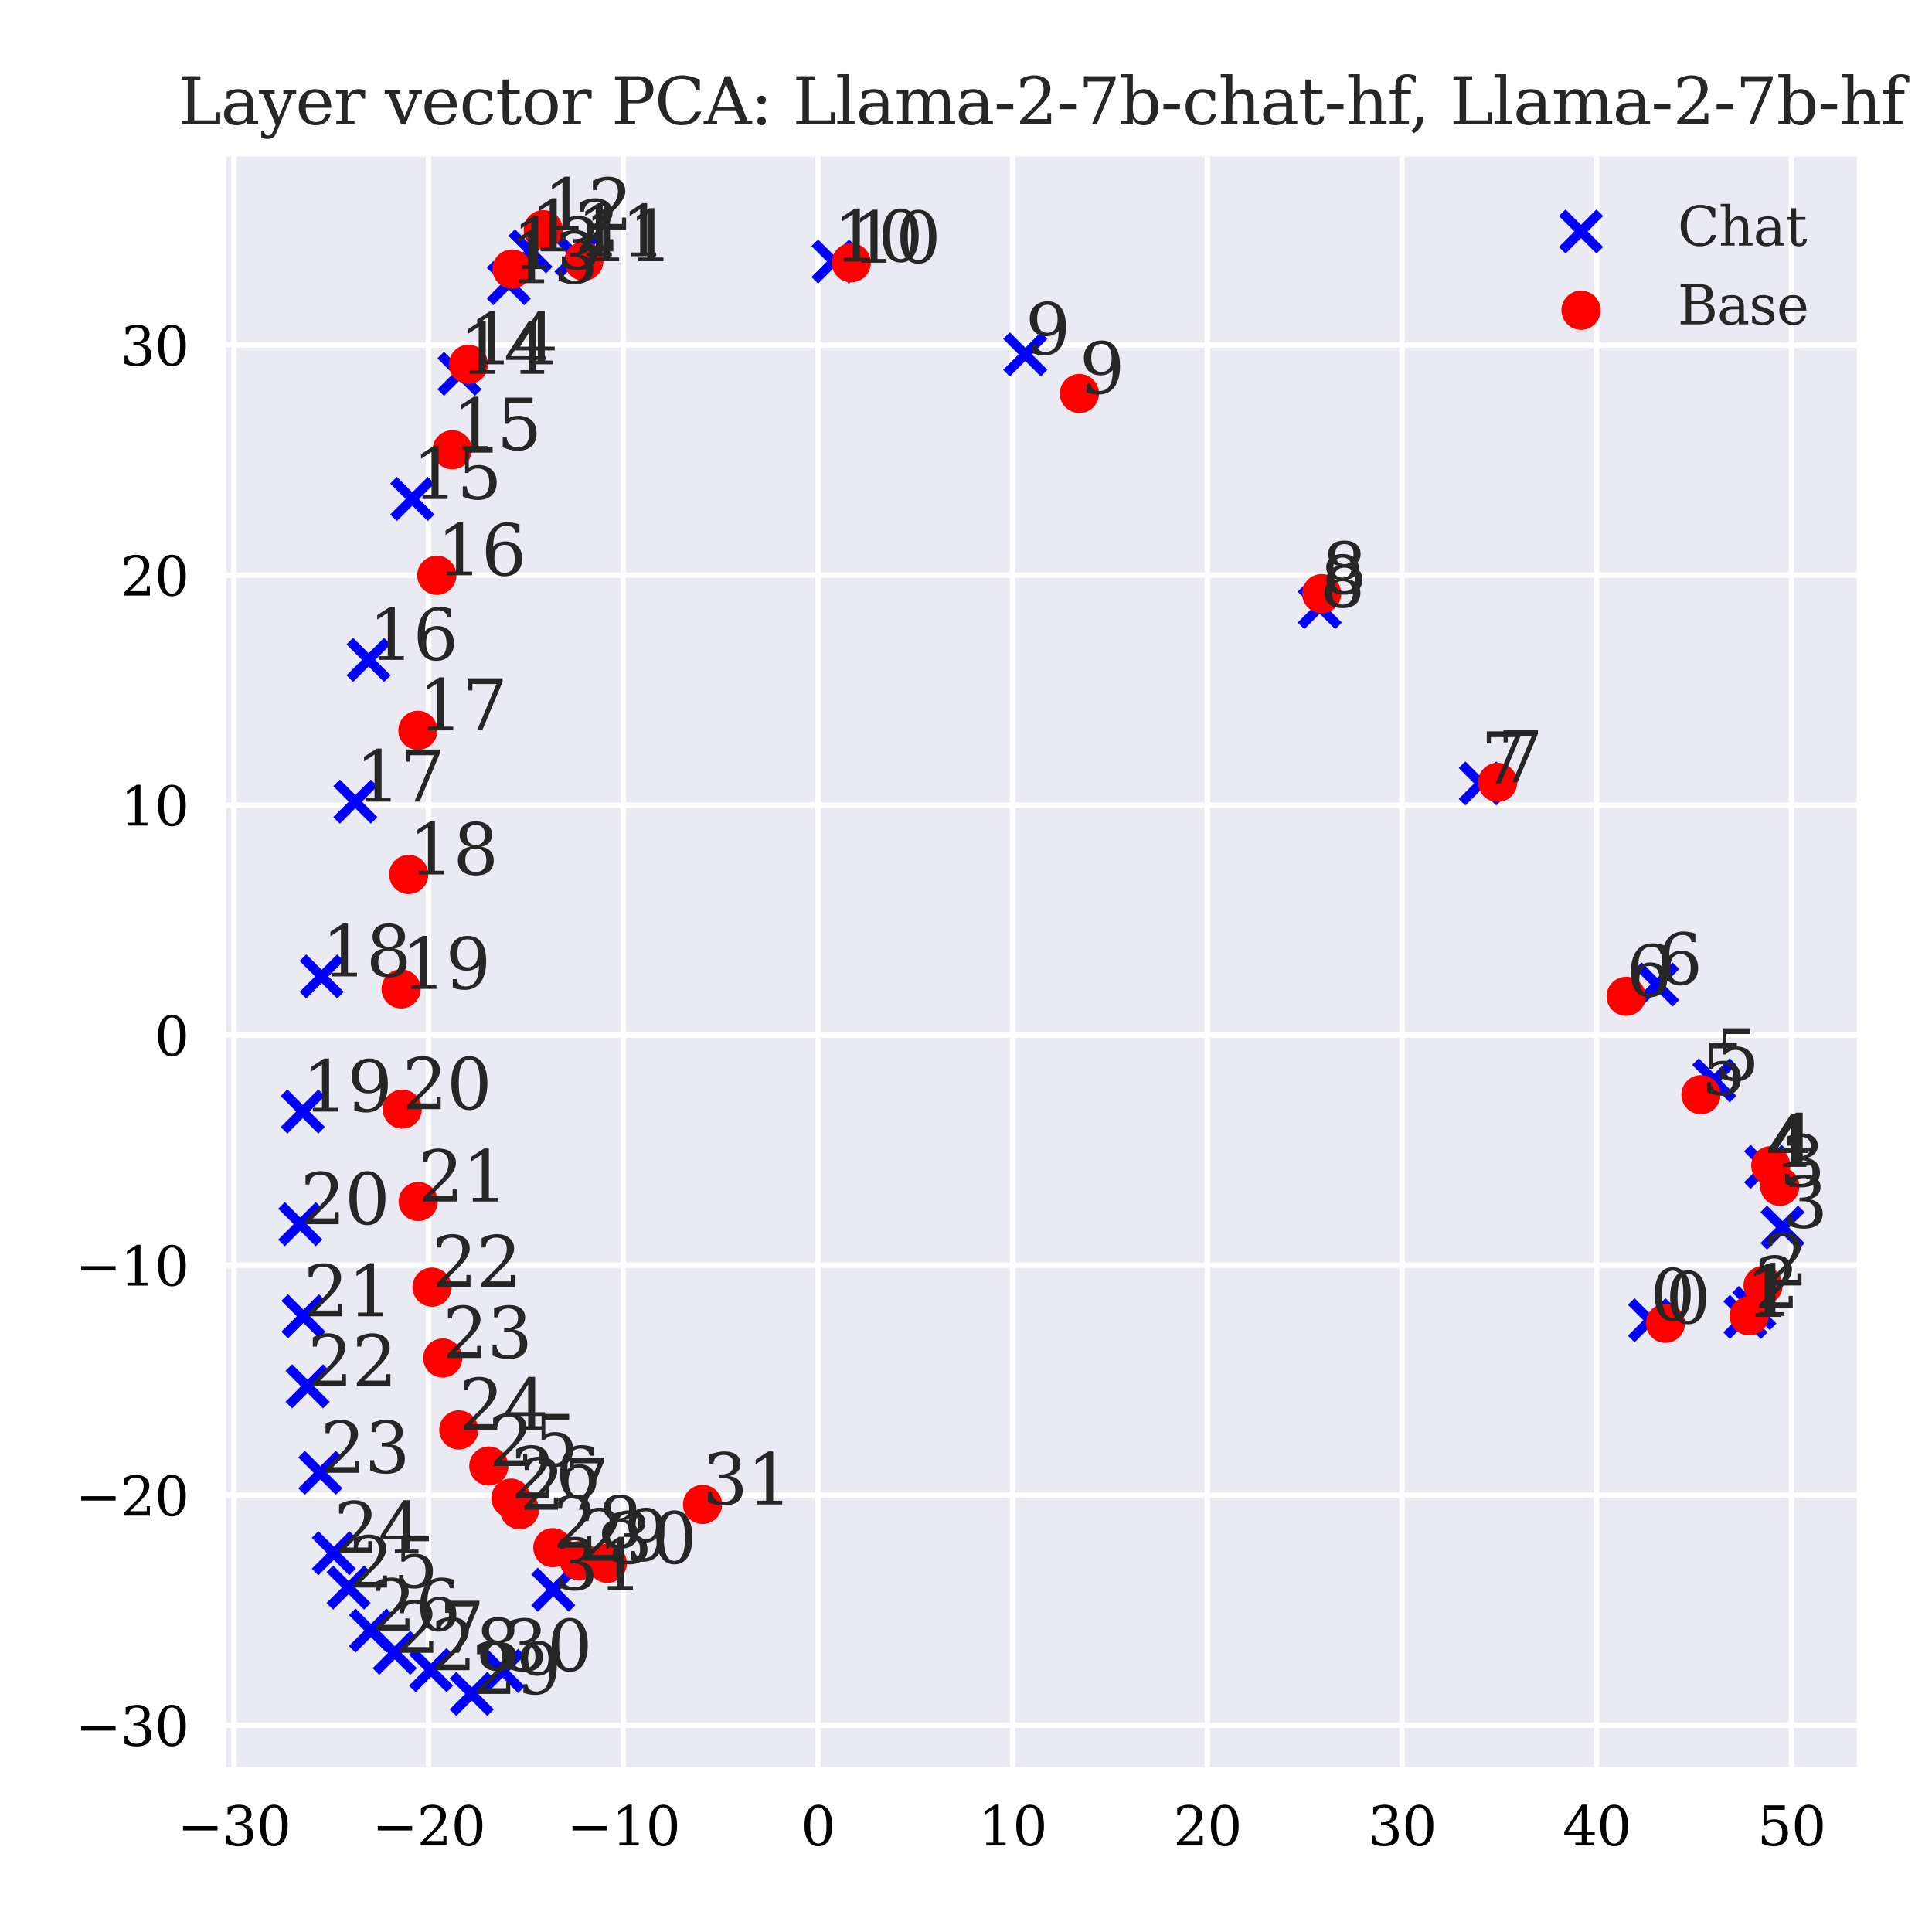 <?xml version="1.0" encoding="utf-8" standalone="no"?>
<!DOCTYPE svg PUBLIC "-//W3C//DTD SVG 1.1//EN"
  "http://www.w3.org/Graphics/SVG/1.1/DTD/svg11.dtd">
<svg xmlns:xlink="http://www.w3.org/1999/xlink" width="360pt" height="360pt" viewBox="0 0 360 360" xmlns="http://www.w3.org/2000/svg" version="1.1">
 <defs>
  <style type="text/css">*{stroke-linejoin: round; stroke-linecap: butt}</style>
 </defs>
 <g id="figure_1">
  <g id="patch_1">
   <path d="M 0 360 
L 360 360 
L 360 0 
L 0 0 
z
" style="fill: #ffffff"/>
  </g>
  <g id="axes_1">
   <g id="patch_2">
    <path d="M 42.145 329.282 
L 345.96 329.282 
L 345.96 29.158 
L 42.145 29.158 
z
" style="fill: #eaeaf2"/>
   </g>
   <g id="matplotlib.axis_1">
    <g id="xtick_1">
     <g id="line2d_1">
      <path d="M 43.583 329.282 
L 43.583 29.158 
" clip-path="url(#pfa18e137d2)" style="fill: none; stroke: #ffffff; stroke-linecap: round"/>
     </g>
     <g id="line2d_2"/>
     <g id="text_1">
      <!-- −30 -->
      <g transform="translate(33.031 343.88) scale(0.1 -0.1)">
       <defs>
        <path id="DejaVuSerif-2212" d="M 678 2259 
L 4684 2259 
L 4684 1753 
L 678 1753 
L 678 2259 
z
" transform="scale(0.016)"/>
        <path id="DejaVuSerif-33" d="M 622 4469 
Q 988 4606 1323 4678 
Q 1659 4750 1953 4750 
Q 2638 4750 3022 4454 
Q 3406 4159 3406 3634 
Q 3406 3213 3140 2930 
Q 2875 2647 2388 2547 
Q 2963 2466 3280 2130 
Q 3597 1794 3597 1259 
Q 3597 606 3158 257 
Q 2719 -91 1894 -91 
Q 1528 -91 1179 -12 
Q 831 66 488 225 
L 488 1131 
L 838 1131 
Q 869 681 1141 450 
Q 1413 219 1906 219 
Q 2384 219 2661 495 
Q 2938 772 2938 1253 
Q 2938 1803 2653 2086 
Q 2369 2369 1819 2369 
L 1522 2369 
L 1522 2688 
L 1678 2688 
Q 2225 2688 2498 2914 
Q 2772 3141 2772 3597 
Q 2772 4006 2547 4223 
Q 2322 4441 1900 4441 
Q 1478 4441 1245 4241 
Q 1013 4041 972 3647 
L 622 3647 
L 622 4469 
z
" transform="scale(0.016)"/>
        <path id="DejaVuSerif-30" d="M 2034 219 
Q 2513 219 2750 744 
Q 2988 1269 2988 2328 
Q 2988 3391 2750 3916 
Q 2513 4441 2034 4441 
Q 1556 4441 1318 3916 
Q 1081 3391 1081 2328 
Q 1081 1269 1318 744 
Q 1556 219 2034 219 
z
M 2034 -91 
Q 1275 -91 848 546 
Q 422 1184 422 2328 
Q 422 3475 848 4112 
Q 1275 4750 2034 4750 
Q 2797 4750 3222 4112 
Q 3647 3475 3647 2328 
Q 3647 1184 3222 546 
Q 2797 -91 2034 -91 
z
" transform="scale(0.016)"/>
       </defs>
       <use xlink:href="#DejaVuSerif-2212"/>
       <use xlink:href="#DejaVuSerif-33" x="83.789"/>
       <use xlink:href="#DejaVuSerif-30" x="147.412"/>
      </g>
     </g>
    </g>
    <g id="xtick_2">
     <g id="line2d_3">
      <path d="M 79.86 329.282 
L 79.86 29.158 
" clip-path="url(#pfa18e137d2)" style="fill: none; stroke: #ffffff; stroke-linecap: round"/>
     </g>
     <g id="line2d_4"/>
     <g id="text_2">
      <!-- −20 -->
      <g transform="translate(69.308 343.88) scale(0.1 -0.1)">
       <defs>
        <path id="DejaVuSerif-32" d="M 819 3553 
L 469 3553 
L 469 4384 
Q 803 4563 1142 4656 
Q 1481 4750 1806 4750 
Q 2534 4750 2956 4397 
Q 3378 4044 3378 3438 
Q 3378 2753 2422 1800 
Q 2347 1728 2309 1691 
L 1131 513 
L 3078 513 
L 3078 1088 
L 3444 1088 
L 3444 0 
L 434 0 
L 434 341 
L 1850 1753 
Q 2319 2222 2519 2614 
Q 2719 3006 2719 3438 
Q 2719 3909 2473 4175 
Q 2228 4441 1797 4441 
Q 1350 4441 1106 4219 
Q 863 3997 819 3553 
z
" transform="scale(0.016)"/>
       </defs>
       <use xlink:href="#DejaVuSerif-2212"/>
       <use xlink:href="#DejaVuSerif-32" x="83.789"/>
       <use xlink:href="#DejaVuSerif-30" x="147.412"/>
      </g>
     </g>
    </g>
    <g id="xtick_3">
     <g id="line2d_5">
      <path d="M 116.137 329.282 
L 116.137 29.158 
" clip-path="url(#pfa18e137d2)" style="fill: none; stroke: #ffffff; stroke-linecap: round"/>
     </g>
     <g id="line2d_6"/>
     <g id="text_3">
      <!-- −10 -->
      <g transform="translate(105.584 343.88) scale(0.1 -0.1)">
       <defs>
        <path id="DejaVuSerif-31" d="M 909 0 
L 909 331 
L 1722 331 
L 1722 4213 
L 781 3603 
L 781 4013 
L 1919 4750 
L 2350 4750 
L 2350 331 
L 3163 331 
L 3163 0 
L 909 0 
z
" transform="scale(0.016)"/>
       </defs>
       <use xlink:href="#DejaVuSerif-2212"/>
       <use xlink:href="#DejaVuSerif-31" x="83.789"/>
       <use xlink:href="#DejaVuSerif-30" x="147.412"/>
      </g>
     </g>
    </g>
    <g id="xtick_4">
     <g id="line2d_7">
      <path d="M 152.413 329.282 
L 152.413 29.158 
" clip-path="url(#pfa18e137d2)" style="fill: none; stroke: #ffffff; stroke-linecap: round"/>
     </g>
     <g id="line2d_8"/>
     <g id="text_4">
      <!-- 0 -->
      <g transform="translate(149.232 343.88) scale(0.1 -0.1)">
       <use xlink:href="#DejaVuSerif-30"/>
      </g>
     </g>
    </g>
    <g id="xtick_5">
     <g id="line2d_9">
      <path d="M 188.69 329.282 
L 188.69 29.158 
" clip-path="url(#pfa18e137d2)" style="fill: none; stroke: #ffffff; stroke-linecap: round"/>
     </g>
     <g id="line2d_10"/>
     <g id="text_5">
      <!-- 10 -->
      <g transform="translate(182.327 343.88) scale(0.1 -0.1)">
       <use xlink:href="#DejaVuSerif-31"/>
       <use xlink:href="#DejaVuSerif-30" x="63.623"/>
      </g>
     </g>
    </g>
    <g id="xtick_6">
     <g id="line2d_11">
      <path d="M 224.967 329.282 
L 224.967 29.158 
" clip-path="url(#pfa18e137d2)" style="fill: none; stroke: #ffffff; stroke-linecap: round"/>
     </g>
     <g id="line2d_12"/>
     <g id="text_6">
      <!-- 20 -->
      <g transform="translate(218.604 343.88) scale(0.1 -0.1)">
       <use xlink:href="#DejaVuSerif-32"/>
       <use xlink:href="#DejaVuSerif-30" x="63.623"/>
      </g>
     </g>
    </g>
    <g id="xtick_7">
     <g id="line2d_13">
      <path d="M 261.243 329.282 
L 261.243 29.158 
" clip-path="url(#pfa18e137d2)" style="fill: none; stroke: #ffffff; stroke-linecap: round"/>
     </g>
     <g id="line2d_14"/>
     <g id="text_7">
      <!-- 30 -->
      <g transform="translate(254.881 343.88) scale(0.1 -0.1)">
       <use xlink:href="#DejaVuSerif-33"/>
       <use xlink:href="#DejaVuSerif-30" x="63.623"/>
      </g>
     </g>
    </g>
    <g id="xtick_8">
     <g id="line2d_15">
      <path d="M 297.52 329.282 
L 297.52 29.158 
" clip-path="url(#pfa18e137d2)" style="fill: none; stroke: #ffffff; stroke-linecap: round"/>
     </g>
     <g id="line2d_16"/>
     <g id="text_8">
      <!-- 40 -->
      <g transform="translate(291.157 343.88) scale(0.1 -0.1)">
       <defs>
        <path id="DejaVuSerif-34" d="M 2234 1581 
L 2234 4063 
L 641 1581 
L 2234 1581 
z
M 3609 0 
L 1484 0 
L 1484 331 
L 2234 331 
L 2234 1247 
L 197 1247 
L 197 1588 
L 2241 4750 
L 2859 4750 
L 2859 1581 
L 3750 1581 
L 3750 1247 
L 2859 1247 
L 2859 331 
L 3609 331 
L 3609 0 
z
" transform="scale(0.016)"/>
       </defs>
       <use xlink:href="#DejaVuSerif-34"/>
       <use xlink:href="#DejaVuSerif-30" x="63.623"/>
      </g>
     </g>
    </g>
    <g id="xtick_9">
     <g id="line2d_17">
      <path d="M 333.796 329.282 
L 333.796 29.158 
" clip-path="url(#pfa18e137d2)" style="fill: none; stroke: #ffffff; stroke-linecap: round"/>
     </g>
     <g id="line2d_18"/>
     <g id="text_9">
      <!-- 50 -->
      <g transform="translate(327.434 343.88) scale(0.1 -0.1)">
       <defs>
        <path id="DejaVuSerif-35" d="M 3219 4666 
L 3219 4153 
L 1081 4153 
L 1081 2816 
Q 1244 2928 1461 2984 
Q 1678 3041 1947 3041 
Q 2703 3041 3140 2622 
Q 3578 2203 3578 1478 
Q 3578 738 3136 323 
Q 2694 -91 1894 -91 
Q 1572 -91 1234 -12 
Q 897 66 544 225 
L 544 1131 
L 897 1131 
Q 925 688 1179 453 
Q 1434 219 1894 219 
Q 2388 219 2653 544 
Q 2919 869 2919 1478 
Q 2919 2084 2655 2407 
Q 2391 2731 1894 2731 
Q 1613 2731 1398 2631 
Q 1184 2531 1019 2322 
L 750 2322 
L 750 4666 
L 3219 4666 
z
" transform="scale(0.016)"/>
       </defs>
       <use xlink:href="#DejaVuSerif-35"/>
       <use xlink:href="#DejaVuSerif-30" x="63.623"/>
      </g>
     </g>
    </g>
   </g>
   <g id="matplotlib.axis_2">
    <g id="ytick_1">
     <g id="line2d_19">
      <path d="M 42.145 321.475 
L 345.96 321.475 
" clip-path="url(#pfa18e137d2)" style="fill: none; stroke: #ffffff; stroke-linecap: round"/>
     </g>
     <g id="line2d_20"/>
     <g id="text_10">
      <!-- −30 -->
      <g transform="translate(14.04 325.274) scale(0.1 -0.1)">
       <use xlink:href="#DejaVuSerif-2212"/>
       <use xlink:href="#DejaVuSerif-33" x="83.789"/>
       <use xlink:href="#DejaVuSerif-30" x="147.412"/>
      </g>
     </g>
    </g>
    <g id="ytick_2">
     <g id="line2d_21">
      <path d="M 42.145 278.613 
L 345.96 278.613 
" clip-path="url(#pfa18e137d2)" style="fill: none; stroke: #ffffff; stroke-linecap: round"/>
     </g>
     <g id="line2d_22"/>
     <g id="text_11">
      <!-- −20 -->
      <g transform="translate(14.04 282.412) scale(0.1 -0.1)">
       <use xlink:href="#DejaVuSerif-2212"/>
       <use xlink:href="#DejaVuSerif-32" x="83.789"/>
       <use xlink:href="#DejaVuSerif-30" x="147.412"/>
      </g>
     </g>
    </g>
    <g id="ytick_3">
     <g id="line2d_23">
      <path d="M 42.145 235.751 
L 345.96 235.751 
" clip-path="url(#pfa18e137d2)" style="fill: none; stroke: #ffffff; stroke-linecap: round"/>
     </g>
     <g id="line2d_24"/>
     <g id="text_12">
      <!-- −10 -->
      <g transform="translate(14.04 239.55) scale(0.1 -0.1)">
       <use xlink:href="#DejaVuSerif-2212"/>
       <use xlink:href="#DejaVuSerif-31" x="83.789"/>
       <use xlink:href="#DejaVuSerif-30" x="147.412"/>
      </g>
     </g>
    </g>
    <g id="ytick_4">
     <g id="line2d_25">
      <path d="M 42.145 192.889 
L 345.96 192.889 
" clip-path="url(#pfa18e137d2)" style="fill: none; stroke: #ffffff; stroke-linecap: round"/>
     </g>
     <g id="line2d_26"/>
     <g id="text_13">
      <!-- 0 -->
      <g transform="translate(28.782 196.688) scale(0.1 -0.1)">
       <use xlink:href="#DejaVuSerif-30"/>
      </g>
     </g>
    </g>
    <g id="ytick_5">
     <g id="line2d_27">
      <path d="M 42.145 150.027 
L 345.96 150.027 
" clip-path="url(#pfa18e137d2)" style="fill: none; stroke: #ffffff; stroke-linecap: round"/>
     </g>
     <g id="line2d_28"/>
     <g id="text_14">
      <!-- 10 -->
      <g transform="translate(22.42 153.826) scale(0.1 -0.1)">
       <use xlink:href="#DejaVuSerif-31"/>
       <use xlink:href="#DejaVuSerif-30" x="63.623"/>
      </g>
     </g>
    </g>
    <g id="ytick_6">
     <g id="line2d_29">
      <path d="M 42.145 107.165 
L 345.96 107.165 
" clip-path="url(#pfa18e137d2)" style="fill: none; stroke: #ffffff; stroke-linecap: round"/>
     </g>
     <g id="line2d_30"/>
     <g id="text_15">
      <!-- 20 -->
      <g transform="translate(22.42 110.965) scale(0.1 -0.1)">
       <use xlink:href="#DejaVuSerif-32"/>
       <use xlink:href="#DejaVuSerif-30" x="63.623"/>
      </g>
     </g>
    </g>
    <g id="ytick_7">
     <g id="line2d_31">
      <path d="M 42.145 64.303 
L 345.96 64.303 
" clip-path="url(#pfa18e137d2)" style="fill: none; stroke: #ffffff; stroke-linecap: round"/>
     </g>
     <g id="line2d_32"/>
     <g id="text_16">
      <!-- 30 -->
      <g transform="translate(22.42 68.103) scale(0.1 -0.1)">
       <use xlink:href="#DejaVuSerif-33"/>
       <use xlink:href="#DejaVuSerif-30" x="63.623"/>
      </g>
     </g>
    </g>
   </g>
   <g id="PathCollection_1">
    <defs>
     <path id="md068c6ea92" d="M -3.5 3.5 
L 3.5 -3.5 
M -3.5 -3.5 
L 3.5 3.5 
" style="stroke: #0000ff; stroke-width: 1.75"/>
    </defs>
    <g clip-path="url(#pfa18e137d2)">
     <use xlink:href="#md068c6ea92" x="307.454" y="246.01" style="fill: #0000ff; stroke: #0000ff; stroke-width: 1.75"/>
     <use xlink:href="#md068c6ea92" x="325.23" y="245.386" style="fill: #0000ff; stroke: #0000ff; stroke-width: 1.75"/>
     <use xlink:href="#md068c6ea92" x="326.892" y="243.734" style="fill: #0000ff; stroke: #0000ff; stroke-width: 1.75"/>
     <use xlink:href="#md068c6ea92" x="332.15" y="228.758" style="fill: #0000ff; stroke: #0000ff; stroke-width: 1.75"/>
     <use xlink:href="#md068c6ea92" x="329.082" y="217.431" style="fill: #0000ff; stroke: #0000ff; stroke-width: 1.75"/>
     <use xlink:href="#md068c6ea92" x="319.427" y="201.313" style="fill: #0000ff; stroke: #0000ff; stroke-width: 1.75"/>
     <use xlink:href="#md068c6ea92" x="308.789" y="183.446" style="fill: #0000ff; stroke: #0000ff; stroke-width: 1.75"/>
     <use xlink:href="#md068c6ea92" x="275.923" y="145.983" style="fill: #0000ff; stroke: #0000ff; stroke-width: 1.75"/>
     <use xlink:href="#md068c6ea92" x="245.919" y="113.12" style="fill: #0000ff; stroke: #0000ff; stroke-width: 1.75"/>
     <use xlink:href="#md068c6ea92" x="191.048" y="66.028" style="fill: #0000ff; stroke: #0000ff; stroke-width: 1.75"/>
     <use xlink:href="#md068c6ea92" x="155.323" y="48.731" style="fill: #0000ff; stroke: #0000ff; stroke-width: 1.75"/>
     <use xlink:href="#md068c6ea92" x="107.426" y="47.743" style="fill: #0000ff; stroke: #0000ff; stroke-width: 1.75"/>
     <use xlink:href="#md068c6ea92" x="98.846" y="46.832" style="fill: #0000ff; stroke: #0000ff; stroke-width: 1.75"/>
     <use xlink:href="#md068c6ea92" x="94.808" y="52.751" style="fill: #0000ff; stroke: #0000ff; stroke-width: 1.75"/>
     <use xlink:href="#md068c6ea92" x="85.62" y="69.661" style="fill: #0000ff; stroke: #0000ff; stroke-width: 1.75"/>
     <use xlink:href="#md068c6ea92" x="76.831" y="92.978" style="fill: #0000ff; stroke: #0000ff; stroke-width: 1.75"/>
     <use xlink:href="#md068c6ea92" x="68.68" y="122.956" style="fill: #0000ff; stroke: #0000ff; stroke-width: 1.75"/>
     <use xlink:href="#md068c6ea92" x="66.212" y="149.369" style="fill: #0000ff; stroke: #0000ff; stroke-width: 1.75"/>
     <use xlink:href="#md068c6ea92" x="59.946" y="181.943" style="fill: #0000ff; stroke: #0000ff; stroke-width: 1.75"/>
     <use xlink:href="#md068c6ea92" x="56.421" y="207.118" style="fill: #0000ff; stroke: #0000ff; stroke-width: 1.75"/>
     <use xlink:href="#md068c6ea92" x="55.954" y="228.104" style="fill: #0000ff; stroke: #0000ff; stroke-width: 1.75"/>
     <use xlink:href="#md068c6ea92" x="56.537" y="245.27" style="fill: #0000ff; stroke: #0000ff; stroke-width: 1.75"/>
     <use xlink:href="#md068c6ea92" x="57.313" y="258.324" style="fill: #0000ff; stroke: #0000ff; stroke-width: 1.75"/>
     <use xlink:href="#md068c6ea92" x="59.689" y="274.439" style="fill: #0000ff; stroke: #0000ff; stroke-width: 1.75"/>
     <use xlink:href="#md068c6ea92" x="62.207" y="289.425" style="fill: #0000ff; stroke: #0000ff; stroke-width: 1.75"/>
     <use xlink:href="#md068c6ea92" x="64.956" y="295.821" style="fill: #0000ff; stroke: #0000ff; stroke-width: 1.75"/>
     <use xlink:href="#md068c6ea92" x="69.132" y="303.833" style="fill: #0000ff; stroke: #0000ff; stroke-width: 1.75"/>
     <use xlink:href="#md068c6ea92" x="73.558" y="307.979" style="fill: #0000ff; stroke: #0000ff; stroke-width: 1.75"/>
     <use xlink:href="#md068c6ea92" x="80.32" y="311.208" style="fill: #0000ff; stroke: #0000ff; stroke-width: 1.75"/>
     <use xlink:href="#md068c6ea92" x="87.909" y="315.64" style="fill: #0000ff; stroke: #0000ff; stroke-width: 1.75"/>
     <use xlink:href="#md068c6ea92" x="93.662" y="311.348" style="fill: #0000ff; stroke: #0000ff; stroke-width: 1.75"/>
     <use xlink:href="#md068c6ea92" x="103.09" y="296.225" style="fill: #0000ff; stroke: #0000ff; stroke-width: 1.75"/>
    </g>
   </g>
   <g id="PathCollection_2">
    <defs>
     <path id="mbe304ddcbf" d="M 0 3.5 
C 0.928 3.5 1.819 3.131 2.475 2.475 
C 3.131 1.819 3.5 0.928 3.5 0 
C 3.5 -0.928 3.131 -1.819 2.475 -2.475 
C 1.819 -3.131 0.928 -3.5 0 -3.5 
C -0.928 -3.5 -1.819 -3.131 -2.475 -2.475 
C -3.131 -1.819 -3.5 -0.928 -3.5 0 
C -3.5 0.928 -3.131 1.819 -2.475 2.475 
C -1.819 3.131 -0.928 3.5 0 3.5 
z
" style="stroke: #ff0000; stroke-width: 0.3"/>
    </defs>
    <g clip-path="url(#pfa18e137d2)">
     <use xlink:href="#mbe304ddcbf" x="310.331" y="246.577" style="fill: #ff0000; stroke: #ff0000; stroke-width: 0.3"/>
     <use xlink:href="#mbe304ddcbf" x="325.929" y="245.193" style="fill: #ff0000; stroke: #ff0000; stroke-width: 0.3"/>
     <use xlink:href="#mbe304ddcbf" x="328.525" y="239.53" style="fill: #ff0000; stroke: #ff0000; stroke-width: 0.3"/>
     <use xlink:href="#mbe304ddcbf" x="331.637" y="221.063" style="fill: #ff0000; stroke: #ff0000; stroke-width: 0.3"/>
     <use xlink:href="#mbe304ddcbf" x="329.956" y="217.204" style="fill: #ff0000; stroke: #ff0000; stroke-width: 0.3"/>
     <use xlink:href="#mbe304ddcbf" x="316.947" y="203.984" style="fill: #ff0000; stroke: #ff0000; stroke-width: 0.3"/>
     <use xlink:href="#mbe304ddcbf" x="303.008" y="185.652" style="fill: #ff0000; stroke: #ff0000; stroke-width: 0.3"/>
     <use xlink:href="#mbe304ddcbf" x="279.056" y="145.783" style="fill: #ff0000; stroke: #ff0000; stroke-width: 0.3"/>
     <use xlink:href="#mbe304ddcbf" x="246.277" y="110.61" style="fill: #ff0000; stroke: #ff0000; stroke-width: 0.3"/>
     <use xlink:href="#mbe304ddcbf" x="201.129" y="73.323" style="fill: #ff0000; stroke: #ff0000; stroke-width: 0.3"/>
     <use xlink:href="#mbe304ddcbf" x="158.622" y="48.952" style="fill: #ff0000; stroke: #ff0000; stroke-width: 0.3"/>
     <use xlink:href="#mbe304ddcbf" x="108.781" y="48.671" style="fill: #ff0000; stroke: #ff0000; stroke-width: 0.3"/>
     <use xlink:href="#mbe304ddcbf" x="101.225" y="42.8" style="fill: #ff0000; stroke: #ff0000; stroke-width: 0.3"/>
     <use xlink:href="#mbe304ddcbf" x="95.407" y="50.128" style="fill: #ff0000; stroke: #ff0000; stroke-width: 0.3"/>
     <use xlink:href="#mbe304ddcbf" x="87.293" y="67.881" style="fill: #ff0000; stroke: #ff0000; stroke-width: 0.3"/>
     <use xlink:href="#mbe304ddcbf" x="84.276" y="83.802" style="fill: #ff0000; stroke: #ff0000; stroke-width: 0.3"/>
     <use xlink:href="#mbe304ddcbf" x="81.398" y="107.195" style="fill: #ff0000; stroke: #ff0000; stroke-width: 0.3"/>
     <use xlink:href="#mbe304ddcbf" x="77.875" y="136.087" style="fill: #ff0000; stroke: #ff0000; stroke-width: 0.3"/>
     <use xlink:href="#mbe304ddcbf" x="76.159" y="162.943" style="fill: #ff0000; stroke: #ff0000; stroke-width: 0.3"/>
     <use xlink:href="#mbe304ddcbf" x="74.746" y="184.264" style="fill: #ff0000; stroke: #ff0000; stroke-width: 0.3"/>
     <use xlink:href="#mbe304ddcbf" x="74.958" y="206.67" style="fill: #ff0000; stroke: #ff0000; stroke-width: 0.3"/>
     <use xlink:href="#mbe304ddcbf" x="77.936" y="223.886" style="fill: #ff0000; stroke: #ff0000; stroke-width: 0.3"/>
     <use xlink:href="#mbe304ddcbf" x="80.504" y="239.84" style="fill: #ff0000; stroke: #ff0000; stroke-width: 0.3"/>
     <use xlink:href="#mbe304ddcbf" x="82.5" y="253.051" style="fill: #ff0000; stroke: #ff0000; stroke-width: 0.3"/>
     <use xlink:href="#mbe304ddcbf" x="85.495" y="266.442" style="fill: #ff0000; stroke: #ff0000; stroke-width: 0.3"/>
     <use xlink:href="#mbe304ddcbf" x="91.084" y="273.17" style="fill: #ff0000; stroke: #ff0000; stroke-width: 0.3"/>
     <use xlink:href="#mbe304ddcbf" x="95.207" y="279.151" style="fill: #ff0000; stroke: #ff0000; stroke-width: 0.3"/>
     <use xlink:href="#mbe304ddcbf" x="96.799" y="281.304" style="fill: #ff0000; stroke: #ff0000; stroke-width: 0.3"/>
     <use xlink:href="#mbe304ddcbf" x="103.013" y="288.389" style="fill: #ff0000; stroke: #ff0000; stroke-width: 0.3"/>
     <use xlink:href="#mbe304ddcbf" x="107.95" y="290.817" style="fill: #ff0000; stroke: #ff0000; stroke-width: 0.3"/>
     <use xlink:href="#mbe304ddcbf" x="113.163" y="291.307" style="fill: #ff0000; stroke: #ff0000; stroke-width: 0.3"/>
     <use xlink:href="#mbe304ddcbf" x="130.906" y="280.328" style="fill: #ff0000; stroke: #ff0000; stroke-width: 0.3"/>
    </g>
   </g>
   <g id="patch_3">
    <path d="M 42.145 329.282 
L 42.145 29.158 
" style="fill: none"/>
   </g>
   <g id="patch_4">
    <path d="M 345.96 329.282 
L 345.96 29.158 
" style="fill: none"/>
   </g>
   <g id="patch_5">
    <path d="M 42.145 329.282 
L 345.96 329.282 
" style="fill: none"/>
   </g>
   <g id="patch_6">
    <path d="M 42.145 29.158 
L 345.96 29.158 
" style="fill: none"/>
   </g>
   <g id="text_17">
    <!-- 0 -->
    <g style="fill: #262626" transform="translate(307.454 246.01) scale(0.13 -0.13)">
     <use xlink:href="#DejaVuSerif-30"/>
    </g>
   </g>
   <g id="text_18">
    <!-- 0 -->
    <g style="fill: #262626" transform="translate(310.331 246.577) scale(0.13 -0.13)">
     <use xlink:href="#DejaVuSerif-30"/>
    </g>
   </g>
   <g id="text_19">
    <!-- 1 -->
    <g style="fill: #262626" transform="translate(325.23 245.386) scale(0.13 -0.13)">
     <use xlink:href="#DejaVuSerif-31"/>
    </g>
   </g>
   <g id="text_20">
    <!-- 1 -->
    <g style="fill: #262626" transform="translate(325.929 245.193) scale(0.13 -0.13)">
     <use xlink:href="#DejaVuSerif-31"/>
    </g>
   </g>
   <g id="text_21">
    <!-- 2 -->
    <g style="fill: #262626" transform="translate(326.892 243.734) scale(0.13 -0.13)">
     <use xlink:href="#DejaVuSerif-32"/>
    </g>
   </g>
   <g id="text_22">
    <!-- 2 -->
    <g style="fill: #262626" transform="translate(328.525 239.53) scale(0.13 -0.13)">
     <use xlink:href="#DejaVuSerif-32"/>
    </g>
   </g>
   <g id="text_23">
    <!-- 3 -->
    <g style="fill: #262626" transform="translate(332.15 228.758) scale(0.13 -0.13)">
     <use xlink:href="#DejaVuSerif-33"/>
    </g>
   </g>
   <g id="text_24">
    <!-- 3 -->
    <g style="fill: #262626" transform="translate(331.637 221.063) scale(0.13 -0.13)">
     <use xlink:href="#DejaVuSerif-33"/>
    </g>
   </g>
   <g id="text_25">
    <!-- 4 -->
    <g style="fill: #262626" transform="translate(329.082 217.431) scale(0.13 -0.13)">
     <use xlink:href="#DejaVuSerif-34"/>
    </g>
   </g>
   <g id="text_26">
    <!-- 4 -->
    <g style="fill: #262626" transform="translate(329.956 217.204) scale(0.13 -0.13)">
     <use xlink:href="#DejaVuSerif-34"/>
    </g>
   </g>
   <g id="text_27">
    <!-- 5 -->
    <g style="fill: #262626" transform="translate(319.427 201.313) scale(0.13 -0.13)">
     <use xlink:href="#DejaVuSerif-35"/>
    </g>
   </g>
   <g id="text_28">
    <!-- 5 -->
    <g style="fill: #262626" transform="translate(316.947 203.984) scale(0.13 -0.13)">
     <use xlink:href="#DejaVuSerif-35"/>
    </g>
   </g>
   <g id="text_29">
    <!-- 6 -->
    <g style="fill: #262626" transform="translate(308.789 183.446) scale(0.13 -0.13)">
     <defs>
      <path id="DejaVuSerif-36" d="M 2094 219 
Q 2534 219 2771 542 
Q 3009 866 3009 1472 
Q 3009 2078 2771 2401 
Q 2534 2725 2094 2725 
Q 1647 2725 1412 2412 
Q 1178 2100 1178 1509 
Q 1178 888 1415 553 
Q 1653 219 2094 219 
z
M 1075 2569 
Q 1288 2803 1556 2918 
Q 1825 3034 2163 3034 
Q 2859 3034 3264 2615 
Q 3669 2197 3669 1472 
Q 3669 763 3233 336 
Q 2797 -91 2069 -91 
Q 1278 -91 853 498 
Q 428 1088 428 2181 
Q 428 3406 931 4078 
Q 1434 4750 2350 4750 
Q 2597 4750 2869 4703 
Q 3141 4656 3425 4563 
L 3425 3794 
L 3072 3794 
Q 3034 4109 2831 4275 
Q 2628 4441 2284 4441 
Q 1678 4441 1381 3981 
Q 1084 3522 1075 2569 
z
" transform="scale(0.016)"/>
     </defs>
     <use xlink:href="#DejaVuSerif-36"/>
    </g>
   </g>
   <g id="text_30">
    <!-- 6 -->
    <g style="fill: #262626" transform="translate(303.008 185.652) scale(0.13 -0.13)">
     <use xlink:href="#DejaVuSerif-36"/>
    </g>
   </g>
   <g id="text_31">
    <!-- 7 -->
    <g style="fill: #262626" transform="translate(275.923 145.983) scale(0.13 -0.13)">
     <defs>
      <path id="DejaVuSerif-37" d="M 3609 4347 
L 1784 0 
L 1319 0 
L 3059 4153 
L 903 4153 
L 903 3578 
L 538 3578 
L 538 4666 
L 3609 4666 
L 3609 4347 
z
" transform="scale(0.016)"/>
     </defs>
     <use xlink:href="#DejaVuSerif-37"/>
    </g>
   </g>
   <g id="text_32">
    <!-- 7 -->
    <g style="fill: #262626" transform="translate(279.056 145.783) scale(0.13 -0.13)">
     <use xlink:href="#DejaVuSerif-37"/>
    </g>
   </g>
   <g id="text_33">
    <!-- 8 -->
    <g style="fill: #262626" transform="translate(245.919 113.12) scale(0.13 -0.13)">
     <defs>
      <path id="DejaVuSerif-38" d="M 2981 1275 
Q 2981 1775 2732 2051 
Q 2484 2328 2034 2328 
Q 1584 2328 1336 2051 
Q 1088 1775 1088 1275 
Q 1088 772 1336 495 
Q 1584 219 2034 219 
Q 2484 219 2732 495 
Q 2981 772 2981 1275 
z
M 2853 3541 
Q 2853 3966 2637 4203 
Q 2422 4441 2034 4441 
Q 1650 4441 1433 4203 
Q 1216 3966 1216 3541 
Q 1216 3113 1433 2875 
Q 1650 2638 2034 2638 
Q 2422 2638 2637 2875 
Q 2853 3113 2853 3541 
z
M 2516 2484 
Q 3047 2413 3344 2092 
Q 3641 1772 3641 1275 
Q 3641 619 3225 264 
Q 2809 -91 2034 -91 
Q 1263 -91 845 264 
Q 428 619 428 1275 
Q 428 1772 725 2092 
Q 1022 2413 1556 2484 
Q 1084 2569 832 2842 
Q 581 3116 581 3541 
Q 581 4103 968 4426 
Q 1356 4750 2034 4750 
Q 2713 4750 3100 4426 
Q 3488 4103 3488 3541 
Q 3488 3116 3236 2842 
Q 2984 2569 2516 2484 
z
" transform="scale(0.016)"/>
     </defs>
     <use xlink:href="#DejaVuSerif-38"/>
    </g>
   </g>
   <g id="text_34">
    <!-- 8 -->
    <g style="fill: #262626" transform="translate(246.277 110.61) scale(0.13 -0.13)">
     <use xlink:href="#DejaVuSerif-38"/>
    </g>
   </g>
   <g id="text_35">
    <!-- 9 -->
    <g style="fill: #262626" transform="translate(191.048 66.028) scale(0.13 -0.13)">
     <defs>
      <path id="DejaVuSerif-39" d="M 2994 2091 
Q 2784 1856 2512 1740 
Q 2241 1625 1900 1625 
Q 1206 1625 804 2044 
Q 403 2463 403 3188 
Q 403 3897 839 4323 
Q 1275 4750 2003 4750 
Q 2794 4750 3217 4161 
Q 3641 3572 3641 2478 
Q 3641 1253 3137 581 
Q 2634 -91 1722 -91 
Q 1475 -91 1203 -44 
Q 931 3 647 97 
L 647 872 
L 997 872 
Q 1038 556 1241 387 
Q 1444 219 1784 219 
Q 2391 219 2687 676 
Q 2984 1134 2994 2091 
z
M 1978 4441 
Q 1534 4441 1298 4117 
Q 1063 3794 1063 3188 
Q 1063 2581 1298 2256 
Q 1534 1931 1978 1931 
Q 2422 1931 2658 2245 
Q 2894 2559 2894 3150 
Q 2894 3772 2656 4106 
Q 2419 4441 1978 4441 
z
" transform="scale(0.016)"/>
     </defs>
     <use xlink:href="#DejaVuSerif-39"/>
    </g>
   </g>
   <g id="text_36">
    <!-- 9 -->
    <g style="fill: #262626" transform="translate(201.129 73.323) scale(0.13 -0.13)">
     <use xlink:href="#DejaVuSerif-39"/>
    </g>
   </g>
   <g id="text_37">
    <!-- 10 -->
    <g style="fill: #262626" transform="translate(155.323 48.731) scale(0.13 -0.13)">
     <use xlink:href="#DejaVuSerif-31"/>
     <use xlink:href="#DejaVuSerif-30" x="63.623"/>
    </g>
   </g>
   <g id="text_38">
    <!-- 10 -->
    <g style="fill: #262626" transform="translate(158.622 48.952) scale(0.13 -0.13)">
     <use xlink:href="#DejaVuSerif-31"/>
     <use xlink:href="#DejaVuSerif-30" x="63.623"/>
    </g>
   </g>
   <g id="text_39">
    <!-- 11 -->
    <g style="fill: #262626" transform="translate(107.426 47.743) scale(0.13 -0.13)">
     <use xlink:href="#DejaVuSerif-31"/>
     <use xlink:href="#DejaVuSerif-31" x="63.623"/>
    </g>
   </g>
   <g id="text_40">
    <!-- 11 -->
    <g style="fill: #262626" transform="translate(108.781 48.671) scale(0.13 -0.13)">
     <use xlink:href="#DejaVuSerif-31"/>
     <use xlink:href="#DejaVuSerif-31" x="63.623"/>
    </g>
   </g>
   <g id="text_41">
    <!-- 12 -->
    <g style="fill: #262626" transform="translate(98.846 46.832) scale(0.13 -0.13)">
     <use xlink:href="#DejaVuSerif-31"/>
     <use xlink:href="#DejaVuSerif-32" x="63.623"/>
    </g>
   </g>
   <g id="text_42">
    <!-- 12 -->
    <g style="fill: #262626" transform="translate(101.225 42.8) scale(0.13 -0.13)">
     <use xlink:href="#DejaVuSerif-31"/>
     <use xlink:href="#DejaVuSerif-32" x="63.623"/>
    </g>
   </g>
   <g id="text_43">
    <!-- 13 -->
    <g style="fill: #262626" transform="translate(94.808 52.751) scale(0.13 -0.13)">
     <use xlink:href="#DejaVuSerif-31"/>
     <use xlink:href="#DejaVuSerif-33" x="63.623"/>
    </g>
   </g>
   <g id="text_44">
    <!-- 13 -->
    <g style="fill: #262626" transform="translate(95.407 50.128) scale(0.13 -0.13)">
     <use xlink:href="#DejaVuSerif-31"/>
     <use xlink:href="#DejaVuSerif-33" x="63.623"/>
    </g>
   </g>
   <g id="text_45">
    <!-- 14 -->
    <g style="fill: #262626" transform="translate(85.62 69.661) scale(0.13 -0.13)">
     <use xlink:href="#DejaVuSerif-31"/>
     <use xlink:href="#DejaVuSerif-34" x="63.623"/>
    </g>
   </g>
   <g id="text_46">
    <!-- 14 -->
    <g style="fill: #262626" transform="translate(87.293 67.881) scale(0.13 -0.13)">
     <use xlink:href="#DejaVuSerif-31"/>
     <use xlink:href="#DejaVuSerif-34" x="63.623"/>
    </g>
   </g>
   <g id="text_47">
    <!-- 15 -->
    <g style="fill: #262626" transform="translate(76.831 92.978) scale(0.13 -0.13)">
     <use xlink:href="#DejaVuSerif-31"/>
     <use xlink:href="#DejaVuSerif-35" x="63.623"/>
    </g>
   </g>
   <g id="text_48">
    <!-- 15 -->
    <g style="fill: #262626" transform="translate(84.276 83.802) scale(0.13 -0.13)">
     <use xlink:href="#DejaVuSerif-31"/>
     <use xlink:href="#DejaVuSerif-35" x="63.623"/>
    </g>
   </g>
   <g id="text_49">
    <!-- 16 -->
    <g style="fill: #262626" transform="translate(68.68 122.956) scale(0.13 -0.13)">
     <use xlink:href="#DejaVuSerif-31"/>
     <use xlink:href="#DejaVuSerif-36" x="63.623"/>
    </g>
   </g>
   <g id="text_50">
    <!-- 16 -->
    <g style="fill: #262626" transform="translate(81.398 107.195) scale(0.13 -0.13)">
     <use xlink:href="#DejaVuSerif-31"/>
     <use xlink:href="#DejaVuSerif-36" x="63.623"/>
    </g>
   </g>
   <g id="text_51">
    <!-- 17 -->
    <g style="fill: #262626" transform="translate(66.212 149.369) scale(0.13 -0.13)">
     <use xlink:href="#DejaVuSerif-31"/>
     <use xlink:href="#DejaVuSerif-37" x="63.623"/>
    </g>
   </g>
   <g id="text_52">
    <!-- 17 -->
    <g style="fill: #262626" transform="translate(77.875 136.087) scale(0.13 -0.13)">
     <use xlink:href="#DejaVuSerif-31"/>
     <use xlink:href="#DejaVuSerif-37" x="63.623"/>
    </g>
   </g>
   <g id="text_53">
    <!-- 18 -->
    <g style="fill: #262626" transform="translate(59.946 181.943) scale(0.13 -0.13)">
     <use xlink:href="#DejaVuSerif-31"/>
     <use xlink:href="#DejaVuSerif-38" x="63.623"/>
    </g>
   </g>
   <g id="text_54">
    <!-- 18 -->
    <g style="fill: #262626" transform="translate(76.159 162.943) scale(0.13 -0.13)">
     <use xlink:href="#DejaVuSerif-31"/>
     <use xlink:href="#DejaVuSerif-38" x="63.623"/>
    </g>
   </g>
   <g id="text_55">
    <!-- 19 -->
    <g style="fill: #262626" transform="translate(56.421 207.118) scale(0.13 -0.13)">
     <use xlink:href="#DejaVuSerif-31"/>
     <use xlink:href="#DejaVuSerif-39" x="63.623"/>
    </g>
   </g>
   <g id="text_56">
    <!-- 19 -->
    <g style="fill: #262626" transform="translate(74.746 184.264) scale(0.13 -0.13)">
     <use xlink:href="#DejaVuSerif-31"/>
     <use xlink:href="#DejaVuSerif-39" x="63.623"/>
    </g>
   </g>
   <g id="text_57">
    <!-- 20 -->
    <g style="fill: #262626" transform="translate(55.954 228.104) scale(0.13 -0.13)">
     <use xlink:href="#DejaVuSerif-32"/>
     <use xlink:href="#DejaVuSerif-30" x="63.623"/>
    </g>
   </g>
   <g id="text_58">
    <!-- 20 -->
    <g style="fill: #262626" transform="translate(74.958 206.67) scale(0.13 -0.13)">
     <use xlink:href="#DejaVuSerif-32"/>
     <use xlink:href="#DejaVuSerif-30" x="63.623"/>
    </g>
   </g>
   <g id="text_59">
    <!-- 21 -->
    <g style="fill: #262626" transform="translate(56.537 245.27) scale(0.13 -0.13)">
     <use xlink:href="#DejaVuSerif-32"/>
     <use xlink:href="#DejaVuSerif-31" x="63.623"/>
    </g>
   </g>
   <g id="text_60">
    <!-- 21 -->
    <g style="fill: #262626" transform="translate(77.936 223.886) scale(0.13 -0.13)">
     <use xlink:href="#DejaVuSerif-32"/>
     <use xlink:href="#DejaVuSerif-31" x="63.623"/>
    </g>
   </g>
   <g id="text_61">
    <!-- 22 -->
    <g style="fill: #262626" transform="translate(57.313 258.324) scale(0.13 -0.13)">
     <use xlink:href="#DejaVuSerif-32"/>
     <use xlink:href="#DejaVuSerif-32" x="63.623"/>
    </g>
   </g>
   <g id="text_62">
    <!-- 22 -->
    <g style="fill: #262626" transform="translate(80.504 239.84) scale(0.13 -0.13)">
     <use xlink:href="#DejaVuSerif-32"/>
     <use xlink:href="#DejaVuSerif-32" x="63.623"/>
    </g>
   </g>
   <g id="text_63">
    <!-- 23 -->
    <g style="fill: #262626" transform="translate(59.689 274.439) scale(0.13 -0.13)">
     <use xlink:href="#DejaVuSerif-32"/>
     <use xlink:href="#DejaVuSerif-33" x="63.623"/>
    </g>
   </g>
   <g id="text_64">
    <!-- 23 -->
    <g style="fill: #262626" transform="translate(82.5 253.051) scale(0.13 -0.13)">
     <use xlink:href="#DejaVuSerif-32"/>
     <use xlink:href="#DejaVuSerif-33" x="63.623"/>
    </g>
   </g>
   <g id="text_65">
    <!-- 24 -->
    <g style="fill: #262626" transform="translate(62.207 289.425) scale(0.13 -0.13)">
     <use xlink:href="#DejaVuSerif-32"/>
     <use xlink:href="#DejaVuSerif-34" x="63.623"/>
    </g>
   </g>
   <g id="text_66">
    <!-- 24 -->
    <g style="fill: #262626" transform="translate(85.495 266.442) scale(0.13 -0.13)">
     <use xlink:href="#DejaVuSerif-32"/>
     <use xlink:href="#DejaVuSerif-34" x="63.623"/>
    </g>
   </g>
   <g id="text_67">
    <!-- 25 -->
    <g style="fill: #262626" transform="translate(64.956 295.821) scale(0.13 -0.13)">
     <use xlink:href="#DejaVuSerif-32"/>
     <use xlink:href="#DejaVuSerif-35" x="63.623"/>
    </g>
   </g>
   <g id="text_68">
    <!-- 25 -->
    <g style="fill: #262626" transform="translate(91.084 273.17) scale(0.13 -0.13)">
     <use xlink:href="#DejaVuSerif-32"/>
     <use xlink:href="#DejaVuSerif-35" x="63.623"/>
    </g>
   </g>
   <g id="text_69">
    <!-- 26 -->
    <g style="fill: #262626" transform="translate(69.132 303.833) scale(0.13 -0.13)">
     <use xlink:href="#DejaVuSerif-32"/>
     <use xlink:href="#DejaVuSerif-36" x="63.623"/>
    </g>
   </g>
   <g id="text_70">
    <!-- 26 -->
    <g style="fill: #262626" transform="translate(95.207 279.151) scale(0.13 -0.13)">
     <use xlink:href="#DejaVuSerif-32"/>
     <use xlink:href="#DejaVuSerif-36" x="63.623"/>
    </g>
   </g>
   <g id="text_71">
    <!-- 27 -->
    <g style="fill: #262626" transform="translate(73.558 307.979) scale(0.13 -0.13)">
     <use xlink:href="#DejaVuSerif-32"/>
     <use xlink:href="#DejaVuSerif-37" x="63.623"/>
    </g>
   </g>
   <g id="text_72">
    <!-- 27 -->
    <g style="fill: #262626" transform="translate(96.799 281.304) scale(0.13 -0.13)">
     <use xlink:href="#DejaVuSerif-32"/>
     <use xlink:href="#DejaVuSerif-37" x="63.623"/>
    </g>
   </g>
   <g id="text_73">
    <!-- 28 -->
    <g style="fill: #262626" transform="translate(80.32 311.208) scale(0.13 -0.13)">
     <use xlink:href="#DejaVuSerif-32"/>
     <use xlink:href="#DejaVuSerif-38" x="63.623"/>
    </g>
   </g>
   <g id="text_74">
    <!-- 28 -->
    <g style="fill: #262626" transform="translate(103.013 288.389) scale(0.13 -0.13)">
     <use xlink:href="#DejaVuSerif-32"/>
     <use xlink:href="#DejaVuSerif-38" x="63.623"/>
    </g>
   </g>
   <g id="text_75">
    <!-- 29 -->
    <g style="fill: #262626" transform="translate(87.909 315.64) scale(0.13 -0.13)">
     <use xlink:href="#DejaVuSerif-32"/>
     <use xlink:href="#DejaVuSerif-39" x="63.623"/>
    </g>
   </g>
   <g id="text_76">
    <!-- 29 -->
    <g style="fill: #262626" transform="translate(107.95 290.817) scale(0.13 -0.13)">
     <use xlink:href="#DejaVuSerif-32"/>
     <use xlink:href="#DejaVuSerif-39" x="63.623"/>
    </g>
   </g>
   <g id="text_77">
    <!-- 30 -->
    <g style="fill: #262626" transform="translate(93.662 311.348) scale(0.13 -0.13)">
     <use xlink:href="#DejaVuSerif-33"/>
     <use xlink:href="#DejaVuSerif-30" x="63.623"/>
    </g>
   </g>
   <g id="text_78">
    <!-- 30 -->
    <g style="fill: #262626" transform="translate(113.163 291.307) scale(0.13 -0.13)">
     <use xlink:href="#DejaVuSerif-33"/>
     <use xlink:href="#DejaVuSerif-30" x="63.623"/>
    </g>
   </g>
   <g id="text_79">
    <!-- 31 -->
    <g style="fill: #262626" transform="translate(103.09 296.225) scale(0.13 -0.13)">
     <use xlink:href="#DejaVuSerif-33"/>
     <use xlink:href="#DejaVuSerif-31" x="63.623"/>
    </g>
   </g>
   <g id="text_80">
    <!-- 31 -->
    <g style="fill: #262626" transform="translate(130.906 280.328) scale(0.13 -0.13)">
     <use xlink:href="#DejaVuSerif-33"/>
     <use xlink:href="#DejaVuSerif-31" x="63.623"/>
    </g>
   </g>
   <g id="text_81">
    <!-- Layer vector PCA: Llama-2-7b-chat-hf, Llama-2-7b-hf -->
    <g style="fill: #262626" transform="translate(33.163 23.158) scale(0.12 -0.12)">
     <defs>
      <path id="DejaVuSerif-4c" d="M 353 0 
L 353 331 
L 947 331 
L 947 4331 
L 353 4331 
L 353 4666 
L 2175 4666 
L 2175 4331 
L 1581 4331 
L 1581 384 
L 3713 384 
L 3713 1166 
L 4097 1166 
L 4097 0 
L 353 0 
z
" transform="scale(0.016)"/>
      <path id="DejaVuSerif-61" d="M 2547 1044 
L 2547 1747 
L 1806 1747 
Q 1378 1747 1168 1562 
Q 959 1378 959 997 
Q 959 650 1171 447 
Q 1384 244 1747 244 
Q 2106 244 2326 466 
Q 2547 688 2547 1044 
z
M 3122 2075 
L 3122 331 
L 3634 331 
L 3634 0 
L 2547 0 
L 2547 359 
Q 2356 128 2106 18 
Q 1856 -91 1522 -91 
Q 969 -91 644 203 
Q 319 497 319 997 
Q 319 1513 691 1797 
Q 1063 2081 1741 2081 
L 2547 2081 
L 2547 2309 
Q 2547 2688 2317 2895 
Q 2088 3103 1672 3103 
Q 1328 3103 1125 2947 
Q 922 2791 872 2484 
L 575 2484 
L 575 3156 
Q 875 3284 1158 3348 
Q 1441 3413 1709 3413 
Q 2400 3413 2761 3070 
Q 3122 2728 3122 2075 
z
" transform="scale(0.016)"/>
      <path id="DejaVuSerif-79" d="M 1381 -609 
L 1600 -56 
L 359 2988 
L -19 2988 
L -19 3322 
L 1509 3322 
L 1509 2988 
L 978 2988 
L 1913 703 
L 2847 2988 
L 2350 2988 
L 2350 3322 
L 3597 3322 
L 3597 2988 
L 3225 2988 
L 1703 -750 
Q 1547 -1138 1356 -1280 
Q 1166 -1422 819 -1422 
Q 672 -1422 517 -1397 
Q 363 -1372 206 -1325 
L 206 -691 
L 500 -691 
Q 519 -903 608 -995 
Q 697 -1088 884 -1088 
Q 1056 -1088 1161 -992 
Q 1266 -897 1381 -609 
z
" transform="scale(0.016)"/>
      <path id="DejaVuSerif-65" d="M 3469 1600 
L 991 1600 
L 991 1575 
Q 991 903 1244 561 
Q 1497 219 1991 219 
Q 2369 219 2611 417 
Q 2853 616 2950 1006 
L 3413 1006 
Q 3275 459 2904 184 
Q 2534 -91 1931 -91 
Q 1203 -91 761 389 
Q 319 869 319 1663 
Q 319 2450 753 2931 
Q 1188 3413 1894 3413 
Q 2647 3413 3050 2948 
Q 3453 2484 3469 1600 
z
M 2791 1931 
Q 2772 2513 2545 2808 
Q 2319 3103 1894 3103 
Q 1497 3103 1269 2806 
Q 1041 2509 991 1931 
L 2791 1931 
z
" transform="scale(0.016)"/>
      <path id="DejaVuSerif-72" d="M 3059 3328 
L 3059 2497 
L 2728 2497 
Q 2713 2744 2591 2866 
Q 2469 2988 2234 2988 
Q 1809 2988 1582 2694 
Q 1356 2400 1356 1850 
L 1356 331 
L 2022 331 
L 2022 0 
L 263 0 
L 263 331 
L 781 331 
L 781 2994 
L 231 2994 
L 231 3322 
L 1356 3322 
L 1356 2731 
Q 1525 3078 1790 3245 
Q 2056 3413 2438 3413 
Q 2578 3413 2733 3391 
Q 2888 3369 3059 3328 
z
" transform="scale(0.016)"/>
      <path id="DejaVuSerif-20" transform="scale(0.016)"/>
      <path id="DejaVuSerif-76" d="M 1581 0 
L 359 2988 
L -19 2988 
L -19 3322 
L 1509 3322 
L 1509 2988 
L 978 2988 
L 1913 703 
L 2847 2988 
L 2350 2988 
L 2350 3322 
L 3597 3322 
L 3597 2988 
L 3225 2988 
L 2003 0 
L 1581 0 
z
" transform="scale(0.016)"/>
      <path id="DejaVuSerif-63" d="M 3291 997 
Q 3169 466 2822 187 
Q 2475 -91 1925 -91 
Q 1200 -91 759 389 
Q 319 869 319 1663 
Q 319 2459 759 2936 
Q 1200 3413 1925 3413 
Q 2241 3413 2553 3339 
Q 2866 3266 3181 3116 
L 3181 2266 
L 2847 2266 
Q 2781 2703 2561 2903 
Q 2341 3103 1931 3103 
Q 1466 3103 1228 2742 
Q 991 2381 991 1663 
Q 991 944 1227 581 
Q 1463 219 1931 219 
Q 2303 219 2525 412 
Q 2747 606 2828 997 
L 3291 997 
z
" transform="scale(0.016)"/>
      <path id="DejaVuSerif-74" d="M 691 2988 
L 184 2988 
L 184 3322 
L 691 3322 
L 691 4353 
L 1269 4353 
L 1269 3322 
L 2350 3322 
L 2350 2988 
L 1269 2988 
L 1269 878 
Q 1269 456 1350 337 
Q 1431 219 1650 219 
Q 1875 219 1978 351 
Q 2081 484 2088 781 
L 2522 781 
Q 2497 328 2275 118 
Q 2053 -91 1600 -91 
Q 1103 -91 897 129 
Q 691 350 691 878 
L 691 2988 
z
" transform="scale(0.016)"/>
      <path id="DejaVuSerif-6f" d="M 1925 219 
Q 2388 219 2623 584 
Q 2859 950 2859 1663 
Q 2859 2375 2623 2739 
Q 2388 3103 1925 3103 
Q 1463 3103 1227 2739 
Q 991 2375 991 1663 
Q 991 950 1228 584 
Q 1466 219 1925 219 
z
M 1925 -91 
Q 1200 -91 759 389 
Q 319 869 319 1663 
Q 319 2456 758 2934 
Q 1197 3413 1925 3413 
Q 2653 3413 3092 2934 
Q 3531 2456 3531 1663 
Q 3531 869 3092 389 
Q 2653 -91 1925 -91 
z
" transform="scale(0.016)"/>
      <path id="DejaVuSerif-50" d="M 1581 2375 
L 2406 2375 
Q 2872 2375 3115 2626 
Q 3359 2878 3359 3353 
Q 3359 3831 3115 4081 
Q 2872 4331 2406 4331 
L 1581 4331 
L 1581 2375 
z
M 353 0 
L 353 331 
L 947 331 
L 947 4331 
L 353 4331 
L 353 4666 
L 2559 4666 
Q 3259 4666 3668 4311 
Q 4078 3956 4078 3353 
Q 4078 2753 3668 2397 
Q 3259 2041 2559 2041 
L 1581 2041 
L 1581 331 
L 2303 331 
L 2303 0 
L 353 0 
z
" transform="scale(0.016)"/>
      <path id="DejaVuSerif-43" d="M 4513 1234 
Q 4306 581 3820 245 
Q 3334 -91 2591 -91 
Q 2134 -91 1743 65 
Q 1353 222 1050 525 
Q 700 875 529 1320 
Q 359 1766 359 2328 
Q 359 3416 987 4083 
Q 1616 4750 2644 4750 
Q 3025 4750 3456 4650 
Q 3888 4550 4384 4347 
L 4384 3272 
L 4031 3272 
Q 3916 3859 3567 4137 
Q 3219 4416 2591 4416 
Q 1844 4416 1459 3886 
Q 1075 3356 1075 2328 
Q 1075 1303 1459 773 
Q 1844 244 2591 244 
Q 3113 244 3450 492 
Q 3788 741 3938 1234 
L 4513 1234 
z
" transform="scale(0.016)"/>
      <path id="DejaVuSerif-41" d="M 1281 1691 
L 2994 1691 
L 2138 3909 
L 1281 1691 
z
M -38 0 
L -38 331 
L 372 331 
L 2034 4666 
L 2559 4666 
L 4225 331 
L 4684 331 
L 4684 0 
L 2988 0 
L 2988 331 
L 3506 331 
L 3116 1356 
L 1153 1356 
L 763 331 
L 1275 331 
L 1275 0 
L -38 0 
z
" transform="scale(0.016)"/>
      <path id="DejaVuSerif-3a" d="M 666 325 
Q 666 500 786 622 
Q 906 744 1081 744 
Q 1256 744 1376 622 
Q 1497 500 1497 325 
Q 1497 150 1378 29 
Q 1259 -91 1081 -91 
Q 903 -91 784 29 
Q 666 150 666 325 
z
M 666 2363 
Q 666 2538 786 2658 
Q 906 2778 1081 2778 
Q 1259 2778 1378 2659 
Q 1497 2541 1497 2363 
Q 1497 2184 1378 2065 
Q 1259 1947 1081 1947 
Q 906 1947 786 2067 
Q 666 2188 666 2363 
z
" transform="scale(0.016)"/>
      <path id="DejaVuSerif-6c" d="M 1313 331 
L 1856 331 
L 1856 0 
L 184 0 
L 184 331 
L 738 331 
L 738 4531 
L 184 4531 
L 184 4863 
L 1313 4863 
L 1313 331 
z
" transform="scale(0.016)"/>
      <path id="DejaVuSerif-6d" d="M 3316 2675 
Q 3481 3041 3739 3227 
Q 3997 3413 4341 3413 
Q 4863 3413 5119 3089 
Q 5375 2766 5375 2113 
L 5375 331 
L 5894 331 
L 5894 0 
L 4300 0 
L 4300 331 
L 4800 331 
L 4800 2047 
Q 4800 2556 4650 2772 
Q 4500 2988 4153 2988 
Q 3769 2988 3567 2697 
Q 3366 2406 3366 1850 
L 3366 331 
L 3866 331 
L 3866 0 
L 2291 0 
L 2291 331 
L 2791 331 
L 2791 2069 
Q 2791 2566 2641 2777 
Q 2491 2988 2144 2988 
Q 1759 2988 1557 2697 
Q 1356 2406 1356 1850 
L 1356 331 
L 1856 331 
L 1856 0 
L 263 0 
L 263 331 
L 781 331 
L 781 2994 
L 231 2994 
L 231 3322 
L 1356 3322 
L 1356 2731 
Q 1516 3063 1762 3238 
Q 2009 3413 2322 3413 
Q 2709 3413 2968 3220 
Q 3228 3028 3316 2675 
z
" transform="scale(0.016)"/>
      <path id="DejaVuSerif-2d" d="M 281 1959 
L 1881 1959 
L 1881 1472 
L 281 1472 
L 281 1959 
z
" transform="scale(0.016)"/>
      <path id="DejaVuSerif-62" d="M 738 331 
L 738 4531 
L 184 4531 
L 184 4863 
L 1313 4863 
L 1313 2803 
Q 1481 3116 1742 3264 
Q 2003 3413 2388 3413 
Q 3000 3413 3387 2928 
Q 3775 2444 3775 1663 
Q 3775 881 3387 395 
Q 3000 -91 2388 -91 
Q 2003 -91 1742 57 
Q 1481 206 1313 519 
L 1313 0 
L 184 0 
L 184 331 
L 738 331 
z
M 1313 1497 
Q 1313 897 1542 583 
Q 1772 269 2209 269 
Q 2650 269 2876 622 
Q 3103 975 3103 1663 
Q 3103 2353 2876 2703 
Q 2650 3053 2209 3053 
Q 1772 3053 1542 2737 
Q 1313 2422 1313 1825 
L 1313 1497 
z
" transform="scale(0.016)"/>
      <path id="DejaVuSerif-68" d="M 263 0 
L 263 331 
L 781 331 
L 781 4531 
L 231 4531 
L 231 4863 
L 1356 4863 
L 1356 2731 
Q 1516 3069 1770 3241 
Q 2025 3413 2363 3413 
Q 2913 3413 3172 3097 
Q 3431 2781 3431 2113 
L 3431 331 
L 3944 331 
L 3944 0 
L 2356 0 
L 2356 331 
L 2853 331 
L 2853 1931 
Q 2853 2541 2704 2764 
Q 2556 2988 2175 2988 
Q 1775 2988 1565 2697 
Q 1356 2406 1356 1850 
L 1356 331 
L 1856 331 
L 1856 0 
L 263 0 
z
" transform="scale(0.016)"/>
      <path id="DejaVuSerif-66" d="M 2753 4078 
L 2450 4078 
Q 2447 4313 2317 4434 
Q 2188 4556 1941 4556 
Q 1619 4556 1487 4379 
Q 1356 4203 1356 3750 
L 1356 3322 
L 2284 3322 
L 2284 2988 
L 1356 2988 
L 1356 331 
L 2094 331 
L 2094 0 
L 231 0 
L 231 331 
L 781 331 
L 781 2988 
L 231 2988 
L 231 3322 
L 781 3322 
L 781 3738 
Q 781 4294 1070 4578 
Q 1359 4863 1919 4863 
Q 2128 4863 2337 4825 
Q 2547 4788 2753 4709 
L 2753 4078 
z
" transform="scale(0.016)"/>
      <path id="DejaVuSerif-2c" d="M 231 -622 
Q 525 -406 662 -114 
Q 800 178 800 594 
L 800 709 
L 1416 709 
Q 1391 175 1164 -208 
Q 938 -591 481 -872 
L 231 -622 
z
" transform="scale(0.016)"/>
     </defs>
     <use xlink:href="#DejaVuSerif-4c"/>
     <use xlink:href="#DejaVuSerif-61" x="66.406"/>
     <use xlink:href="#DejaVuSerif-79" x="126.025"/>
     <use xlink:href="#DejaVuSerif-65" x="182.52"/>
     <use xlink:href="#DejaVuSerif-72" x="241.699"/>
     <use xlink:href="#DejaVuSerif-20" x="289.502"/>
     <use xlink:href="#DejaVuSerif-76" x="321.289"/>
     <use xlink:href="#DejaVuSerif-65" x="377.783"/>
     <use xlink:href="#DejaVuSerif-63" x="436.963"/>
     <use xlink:href="#DejaVuSerif-74" x="492.969"/>
     <use xlink:href="#DejaVuSerif-6f" x="533.154"/>
     <use xlink:href="#DejaVuSerif-72" x="593.359"/>
     <use xlink:href="#DejaVuSerif-20" x="641.162"/>
     <use xlink:href="#DejaVuSerif-50" x="672.949"/>
     <use xlink:href="#DejaVuSerif-43" x="740.234"/>
     <use xlink:href="#DejaVuSerif-41" x="816.748"/>
     <use xlink:href="#DejaVuSerif-3a" x="888.965"/>
     <use xlink:href="#DejaVuSerif-20" x="922.656"/>
     <use xlink:href="#DejaVuSerif-4c" x="954.443"/>
     <use xlink:href="#DejaVuSerif-6c" x="1020.85"/>
     <use xlink:href="#DejaVuSerif-61" x="1052.832"/>
     <use xlink:href="#DejaVuSerif-6d" x="1112.451"/>
     <use xlink:href="#DejaVuSerif-61" x="1207.275"/>
     <use xlink:href="#DejaVuSerif-2d" x="1266.895"/>
     <use xlink:href="#DejaVuSerif-32" x="1300.684"/>
     <use xlink:href="#DejaVuSerif-2d" x="1364.307"/>
     <use xlink:href="#DejaVuSerif-37" x="1398.096"/>
     <use xlink:href="#DejaVuSerif-62" x="1461.719"/>
     <use xlink:href="#DejaVuSerif-2d" x="1525.732"/>
     <use xlink:href="#DejaVuSerif-63" x="1559.521"/>
     <use xlink:href="#DejaVuSerif-68" x="1615.527"/>
     <use xlink:href="#DejaVuSerif-61" x="1679.932"/>
     <use xlink:href="#DejaVuSerif-74" x="1739.551"/>
     <use xlink:href="#DejaVuSerif-2d" x="1779.736"/>
     <use xlink:href="#DejaVuSerif-68" x="1813.525"/>
     <use xlink:href="#DejaVuSerif-66" x="1877.93"/>
     <use xlink:href="#DejaVuSerif-2c" x="1911.316"/>
     <use xlink:href="#DejaVuSerif-20" x="1943.104"/>
     <use xlink:href="#DejaVuSerif-4c" x="1974.891"/>
     <use xlink:href="#DejaVuSerif-6c" x="2041.297"/>
     <use xlink:href="#DejaVuSerif-61" x="2073.279"/>
     <use xlink:href="#DejaVuSerif-6d" x="2132.898"/>
     <use xlink:href="#DejaVuSerif-61" x="2227.723"/>
     <use xlink:href="#DejaVuSerif-2d" x="2287.342"/>
     <use xlink:href="#DejaVuSerif-32" x="2321.131"/>
     <use xlink:href="#DejaVuSerif-2d" x="2384.754"/>
     <use xlink:href="#DejaVuSerif-37" x="2418.543"/>
     <use xlink:href="#DejaVuSerif-62" x="2482.166"/>
     <use xlink:href="#DejaVuSerif-2d" x="2546.18"/>
     <use xlink:href="#DejaVuSerif-68" x="2579.969"/>
     <use xlink:href="#DejaVuSerif-66" x="2644.373"/>
    </g>
   </g>
   <g id="legend_1">
    <g id="PathCollection_3">
     <g>
      <use xlink:href="#md068c6ea92" x="294.599" y="43.132" style="fill: #0000ff; stroke: #0000ff; stroke-width: 1.75"/>
     </g>
    </g>
    <g id="text_82">
     <!-- Chat -->
     <g style="fill: #262626" transform="translate(312.599 45.757) scale(0.1 -0.1)">
      <use xlink:href="#DejaVuSerif-43"/>
      <use xlink:href="#DejaVuSerif-68" x="76.514"/>
      <use xlink:href="#DejaVuSerif-61" x="140.918"/>
      <use xlink:href="#DejaVuSerif-74" x="200.537"/>
     </g>
    </g>
    <g id="PathCollection_4">
     <g>
      <use xlink:href="#mbe304ddcbf" x="294.599" y="57.81" style="fill: #ff0000; stroke: #ff0000; stroke-width: 0.3"/>
     </g>
    </g>
    <g id="text_83">
     <!-- Base -->
     <g style="fill: #262626" transform="translate(312.599 60.435) scale(0.1 -0.1)">
      <defs>
       <path id="DejaVuSerif-42" d="M 1581 331 
L 2516 331 
Q 3078 331 3337 575 
Q 3597 819 3597 1350 
Q 3597 1878 3339 2120 
Q 3081 2363 2516 2363 
L 1581 2363 
L 1581 331 
z
M 1581 2694 
L 2375 2694 
Q 2888 2694 3123 2891 
Q 3359 3088 3359 3513 
Q 3359 3941 3123 4136 
Q 2888 4331 2375 4331 
L 1581 4331 
L 1581 2694 
z
M 353 0 
L 353 331 
L 947 331 
L 947 4331 
L 353 4331 
L 353 4666 
L 2656 4666 
Q 3363 4666 3720 4377 
Q 4078 4088 4078 3513 
Q 4078 3097 3829 2850 
Q 3581 2603 3103 2547 
Q 3697 2472 4005 2167 
Q 4313 1863 4313 1350 
Q 4313 656 3875 328 
Q 3438 0 2509 0 
L 353 0 
z
" transform="scale(0.016)"/>
       <path id="DejaVuSerif-73" d="M 359 184 
L 359 959 
L 691 959 
Q 703 588 923 403 
Q 1144 219 1575 219 
Q 1963 219 2166 364 
Q 2369 509 2369 788 
Q 2369 1006 2220 1140 
Q 2072 1275 1594 1428 
L 1178 1569 
Q 750 1706 558 1912 
Q 366 2119 366 2438 
Q 366 2894 700 3153 
Q 1034 3413 1625 3413 
Q 1888 3413 2178 3344 
Q 2469 3275 2778 3144 
L 2778 2419 
L 2447 2419 
Q 2434 2741 2221 2922 
Q 2009 3103 1644 3103 
Q 1281 3103 1095 2975 
Q 909 2847 909 2591 
Q 909 2381 1050 2254 
Q 1191 2128 1613 1997 
L 2069 1856 
Q 2541 1709 2748 1489 
Q 2956 1269 2956 922 
Q 2956 450 2595 179 
Q 2234 -91 1600 -91 
Q 1278 -91 972 -22 
Q 666 47 359 184 
z
" transform="scale(0.016)"/>
      </defs>
      <use xlink:href="#DejaVuSerif-42"/>
      <use xlink:href="#DejaVuSerif-61" x="73.486"/>
      <use xlink:href="#DejaVuSerif-73" x="133.105"/>
      <use xlink:href="#DejaVuSerif-65" x="184.424"/>
     </g>
    </g>
   </g>
  </g>
 </g>
 <defs>
  <clipPath id="pfa18e137d2">
   <rect x="42.145" y="29.158" width="303.815" height="300.124"/>
  </clipPath>
 </defs>
</svg>
